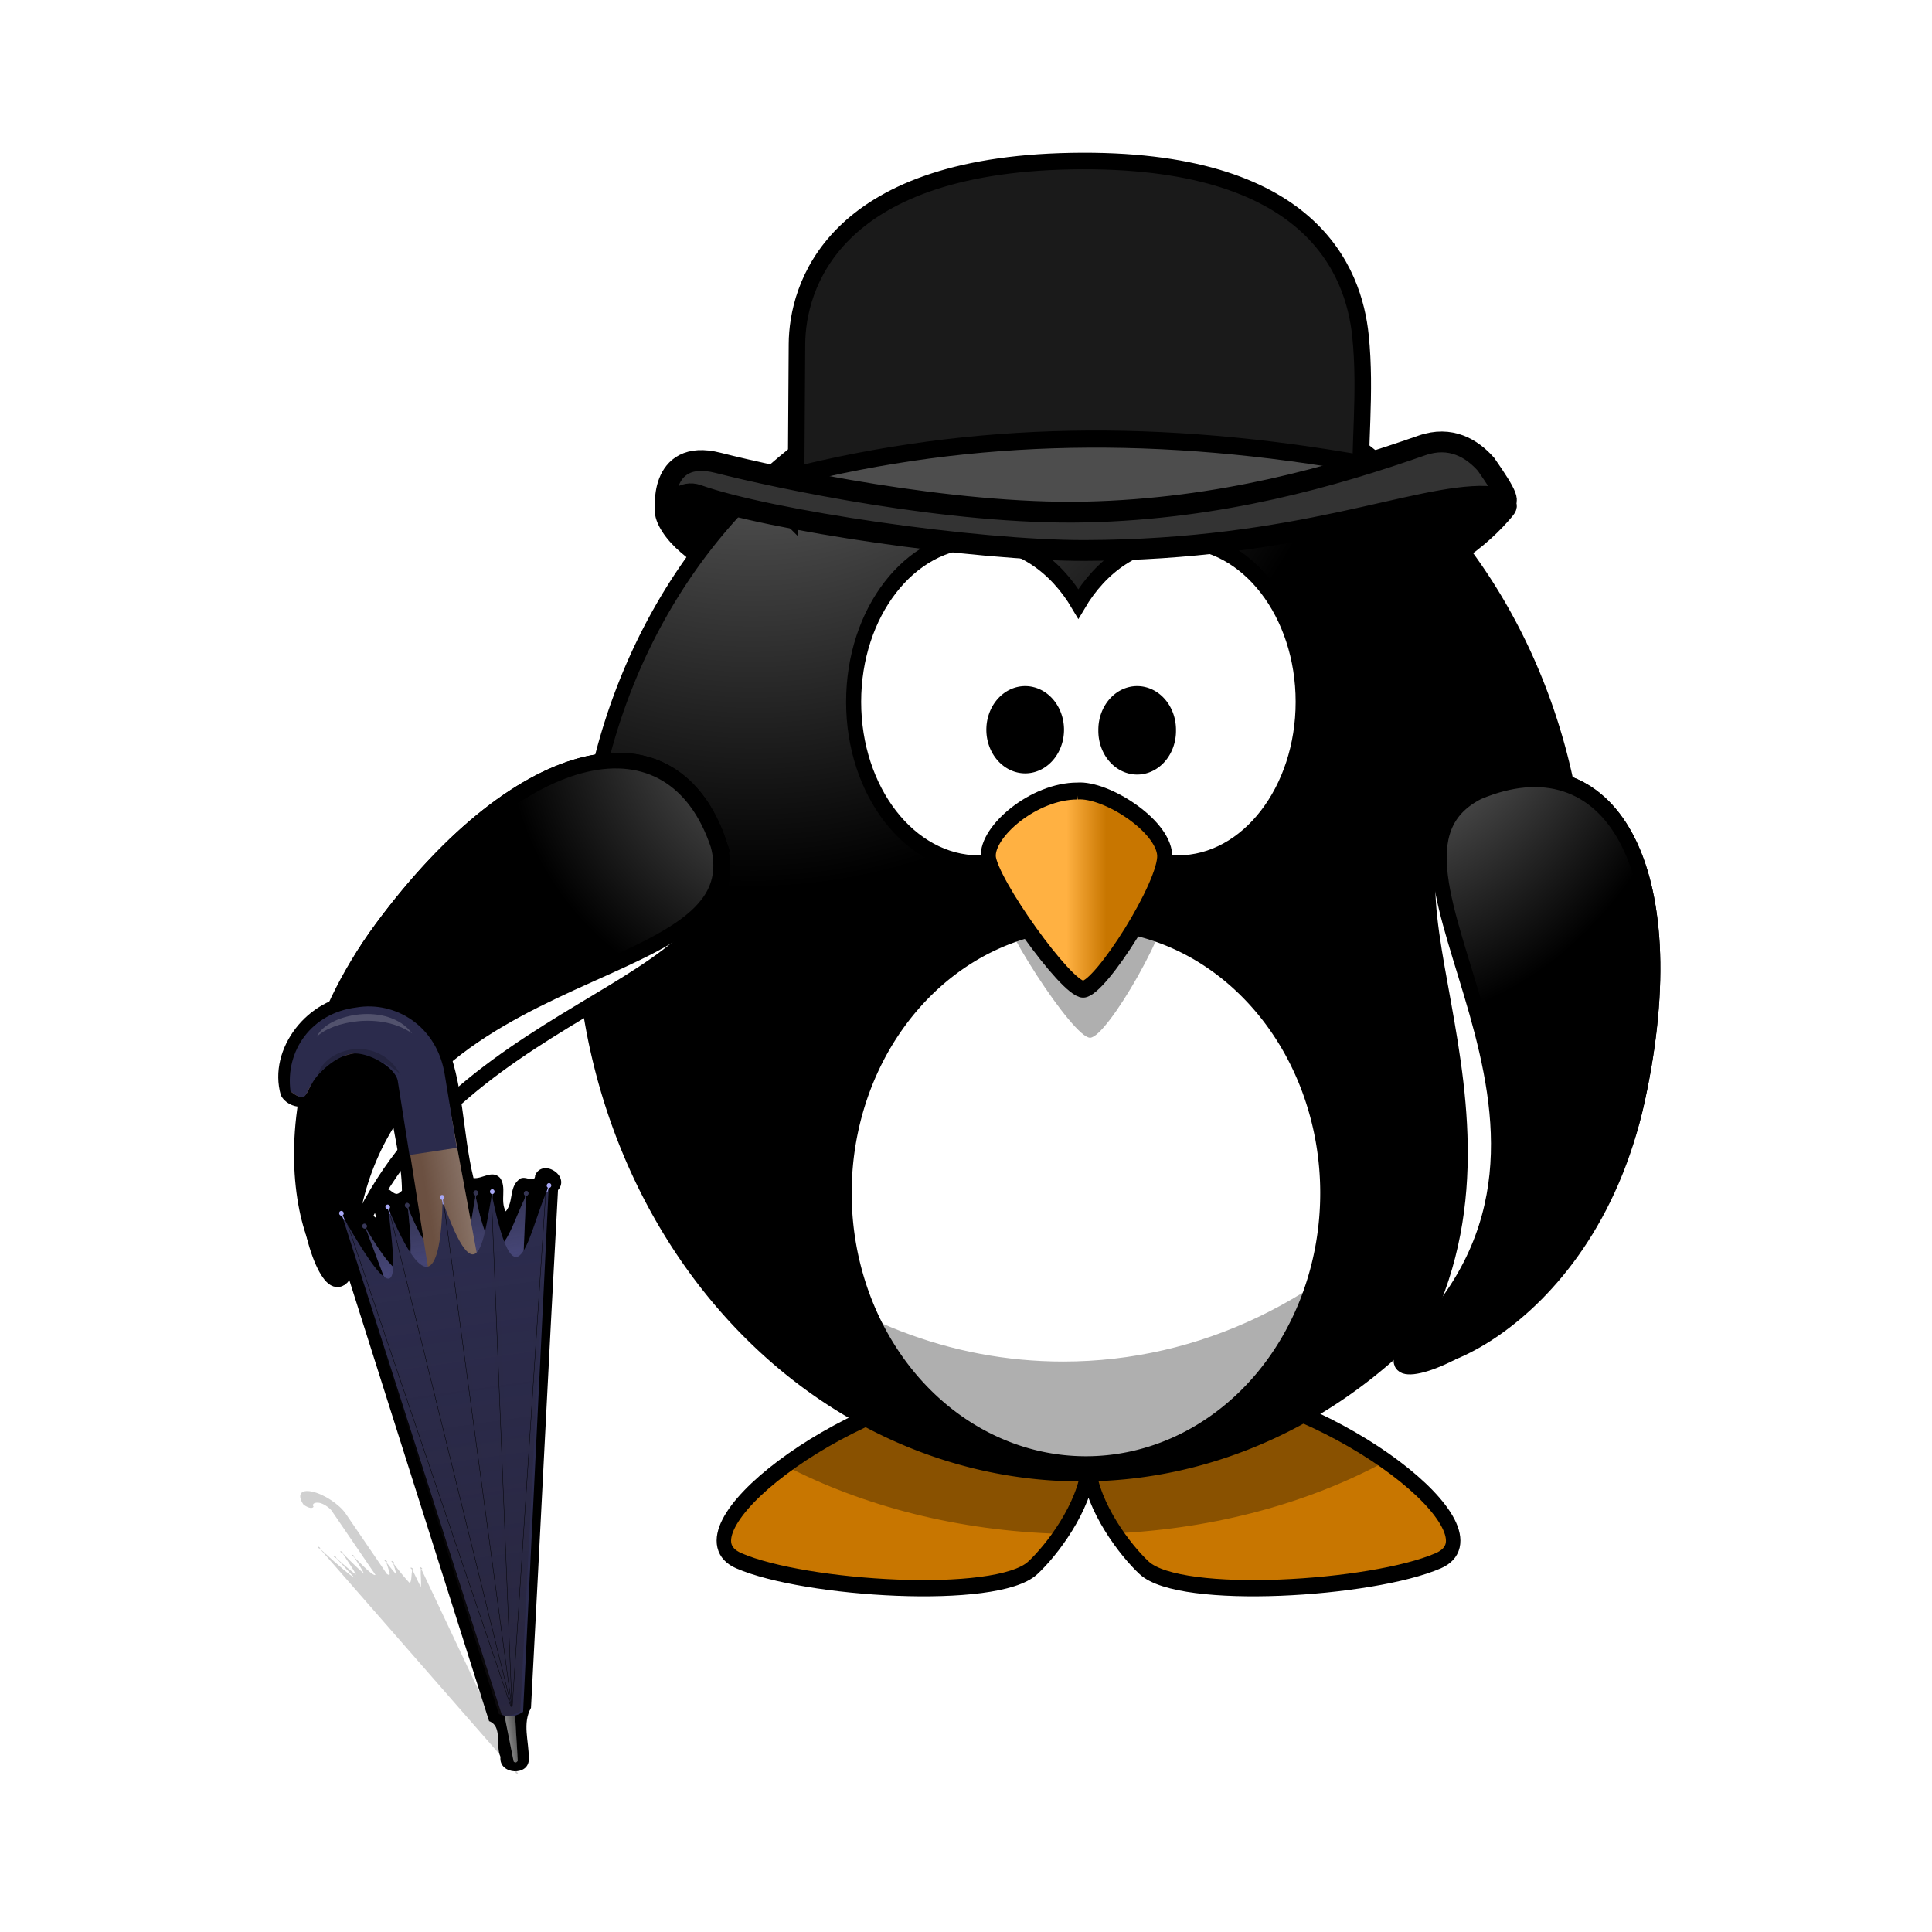<svg:svg xmlns:dc="http://purl.org/dc/elements/1.1/" xmlns:ns1="http://sodipodi.sourceforge.net/DTD/sodipodi-0.dtd" xmlns:ns2="http://www.inkscape.org/namespaces/inkscape" xmlns:ns3="http://www.w3.org/1999/xlink" xmlns:ns5="http://creativecommons.org/ns#" xmlns:rdf="http://www.w3.org/1999/02/22-rdf-syntax-ns#" xmlns:svg="http://www.w3.org/2000/svg" height="684.775" id="svg6083" version="1.1" viewBox="-96.782 -54.132 684.775 684.775" width="684.775" ns1:docname="gentleman_penguin.svg" ns2:version="0.48.3.1 r9886">
  <svg:defs id="defs6085">
    <svg:radialGradient cx="414.68" cy="-8.88" gradientTransform="matrix(-0 .28 -.609 0 101.73 -39.26)" gradientUnits="userSpaceOnUse" id="radialGradient4802-5" r="123.55" ns2:collect="always">
      <svg:stop id="stop3205-9" offset="0" style="stop-color:#ffb142" />
      <svg:stop id="stop4092-0" offset=".887" style="stop-color:#ffb141" />
      <svg:stop id="stop3207-9" offset="1" style="stop-color:#c87600" />
    </svg:radialGradient>
    <svg:radialGradient cx="610.46" cy="483.45" gradientTransform="matrix(0 -.482 .432 -0 -151.97 551.35)" gradientUnits="userSpaceOnUse" id="radialGradient45478-7" r="167.56" ns2:collect="always">
      <svg:stop id="stop3175-8-9" offset="0" style="stop-color:#a5a5a5" />
      <svg:stop id="stop3177-5-98" offset="1" style="stop-color:#000000" />
    </svg:radialGradient>
    <svg:linearGradient gradientTransform="matrix(.326 0 0 .326 -22.132 165.49)" gradientUnits="userSpaceOnUse" id="linearGradient45471-4" x1="346.24" x2="359.47" y1="537.41" y2="537.41" ns2:collect="always">
      <svg:stop id="stop4100-0" offset="0" style="stop-color:#ffb142" />
      <svg:stop id="stop4104-3" offset="1" style="stop-color:#c87600" />
    </svg:linearGradient>
    <svg:linearGradient id="linearGradient3173-6-5">
      <svg:stop id="stop3175-28-7" offset="0" style="stop-color:#a5a5a5" />
      <svg:stop id="stop3177-7-3" offset="1" style="stop-color:#000000" />
    </svg:linearGradient>
    <svg:radialGradient cx="371.45" cy="647.69" gradientTransform="matrix(0 -.744 -.66 0 552.03 582.13)" gradientUnits="userSpaceOnUse" id="radialGradient45461-5" r="59.255" ns2:collect="always" ns3:href="#linearGradient3173-6-5" />
    <svg:filter color-interpolation-filters="sRGB" id="filter5151" ns2:collect="always">
      <svg:feGaussianBlur id="feGaussianBlur5153" stdDeviation="3.809" ns2:collect="always" />
    </svg:filter>
    <svg:filter color-interpolation-filters="sRGB" id="filter5167" ns2:collect="always">
      <svg:feGaussianBlur id="feGaussianBlur5169" stdDeviation="9.521" ns2:collect="always" />
    </svg:filter>
    <svg:filter color-interpolation-filters="sRGB" height="1.027" id="filter5247" width="3.929" x="-1.465" y="-.013" ns2:collect="always">
      <svg:feGaussianBlur id="feGaussianBlur5249" stdDeviation="0.579" ns2:collect="always" />
    </svg:filter>
    <svg:filter color-interpolation-filters="sRGB" height="1.349" id="filter5682" width="1.132" x="-.066" y="-.174" ns2:collect="always">
      <svg:feGaussianBlur id="feGaussianBlur5684" stdDeviation="30.089" ns2:collect="always" />
    </svg:filter>
    <svg:radialGradient cx="380.26" cy="622.49" gradientTransform="matrix(0 -.744 .66 0 -364.7 582.13)" gradientUnits="userSpaceOnUse" id="radialGradient7793" r="59.255" ns2:collect="always" ns3:href="#linearGradient3173-6-5" />
    <svg:filter color-interpolation-filters="sRGB" height="1.711" id="filter8169" width="1.181" x="-.09" y="-.355" ns2:collect="always">
      <svg:feGaussianBlur id="feGaussianBlur8171" stdDeviation="1.271" ns2:collect="always" />
    </svg:filter>
    <svg:filter color-interpolation-filters="sRGB" height="1.711" id="filter8169-1" width="1.181" x="-.09" y="-.355" ns2:collect="always">
      <svg:feGaussianBlur id="feGaussianBlur8171-0" stdDeviation="1.271" ns2:collect="always" />
    </svg:filter>
    <svg:linearGradient gradientTransform="matrix(-.132 .004 .004 .132 539.94 653.02)" gradientUnits="userSpaceOnUse" id="linearGradient8645" x1="2815.9" x2="2810.7" y1="-1179.4" y2="-932.97" ns2:collect="always">
      <svg:stop id="stop5473" offset="0" style="stop-color:#1a1a1a" />
      <svg:stop id="stop5475" offset="1" style="stop-color:#1a1a1a;stop-opacity:0" />
    </svg:linearGradient>
    <svg:linearGradient gradientTransform="matrix(-.132 .004 .004 .132 396.53 582.45)" gradientUnits="userSpaceOnUse" id="linearGradient8647" x1="1696.7" x2="1762.3" y1="845.33" y2="846.76" ns2:collect="always">
      <svg:stop id="stop5239" offset="0" style="stop-color:#000000" />
      <svg:stop id="stop5241" offset="1" style="stop-color:#000000;stop-opacity:0" />
    </svg:linearGradient>
    <svg:linearGradient gradientTransform="matrix(.148 0 0 .148 -309.09 613.02)" gradientUnits="userSpaceOnUse" id="linearGradient8649" x1="1448.4" x2="1758.4" y1="-533.45" y2="-527.07" ns2:collect="always">
      <svg:stop id="stop5276-9" offset="0" style="stop-color:#ffffff" />
      <svg:stop id="stop5278-27" offset="1" style="stop-color:#ffffff;stop-opacity:0" />
    </svg:linearGradient>
    <svg:linearGradient gradientTransform="matrix(-.132 .004 .004 .132 397.92 584.8)" gradientUnits="userSpaceOnUse" id="linearGradient8651" x1="1773.2" x2="1789.8" y1="1392.6" y2="-587.04" ns2:collect="always">
      <svg:stop id="stop5199" offset="0" style="stop-color:#221c24" />
      <svg:stop id="stop5201" offset="1" style="stop-color:#221c24;stop-opacity:0" />
    </svg:linearGradient>
  </svg:defs>
  <ns1:namedview bordercolor="#666666" borderopacity="1.0" fit-margin-bottom="0" fit-margin-left="0" fit-margin-right="0" fit-margin-top="0" id="base" pagecolor="#ffffff" showgrid="false" ns2:current-layer="layer1" ns2:cx="290.04332" ns2:cy="198.17802" ns2:document-units="px" ns2:pageopacity="0.0" ns2:pageshadow="2" ns2:window-height="962" ns2:window-maximized="1" ns2:window-width="1280" ns2:window-x="0" ns2:window-y="0" ns2:zoom="0.7" />
  <svg:g id="layer1" transform="translate(-113.35 -180.92)" ns2:groupmode="layer" ns2:label="Ebene 1">
    <svg:g id="g8653">
      <svg:path d="m399.72 315.57c40.754-0.212 68.664 0.27 102.13-7.802 22.091-5.327 45.55-2.456 45.55-2.456-0.103 0.117 5.953-1.198 2.862 2.504-7.744 9.273-23.483 23.411-51.27 28.883-67.423 7.025-134.05 7.121-200.19 2.953-16.15-0.786-27.759-9.893-38.929-19.379-9.864-8.377-13.893-20.957 5.901-15.148 19.436 5.705 93.184 10.656 133.94 10.444z" id="path3652-5" style="stroke:#000000;stroke-width:6.118;fill:#000000" ns1:nodetypes="cscsccszz" ns2:connector-curvature="0" ns2:export-filename="/home/bocian/Pulpit/rose.png" ns2:export-xdpi="29.668859" ns2:export-ydpi="29.668859" />
      <svg:g id="g45484-1" transform="matrix(3.277 0 0 3.682 97.246 -802.39)">
        <svg:path d="m81.781 385.54c-15.668 1.613-33.638 14.291-26.495 17.056 7.143 2.765 27.873 3.918 31.79 0.692 2.013-1.658 5.614-5.809 6.038-9.704 0.425 3.895 4.016 8.047 6.028 9.704 3.917 3.226 24.658 2.072 31.8-0.692 7.143-2.765-10.827-15.443-26.495-17.056-8.068 0.778-10.97 3.488-11.333 6.598-0.364-3.11-3.265-5.821-11.333-6.598z" id="path3806-0-1" style="fill-rule:evenodd;color:#000000;stroke:#000000;stroke-width:1.564;fill:url(#radialGradient4802-5)" ns2:connector-curvature="0" />
        <svg:path d="m81.784 385.55c-7.69 0.792-15.927 4.249-21.485 7.891 8.417 3.893 18.709 6.292 29.865 6.568 1.43-1.881 2.71-4.187 2.953-6.415 0.241 2.207 1.491 4.493 2.902 6.364 10.973-0.465 21.052-2.98 29.254-6.944-5.538-3.484-13.432-6.703-20.823-7.464-8.068 0.778-10.97 3.488-11.333 6.598-0.364-3.11-3.265-5.821-11.333-6.598z" id="path3194-5-0" style="fill-rule:evenodd;fill:#000000;fill-opacity:.314" ns2:connector-curvature="0" />
      </svg:g>
      <svg:g id="g45507-1" transform="matrix(3.277 0 0 3.682 97.246 -802.39)">
        <svg:path d="m146.28 340.23a53.948 53.948 0 0 1 -107.9 0 53.948 53.948 0 1 1 107.9 0z" id="path2385-16-4" style="color:#000000;stroke:#000000;stroke-linecap:round;stroke-width:1.564;fill:url(#radialGradient45478-7)" ns2:connector-curvature="0" />
        <svg:path d="m118.99 367.2a26.153 26.153 0 1 1 -52.307 0 26.153 26.153 0 1 1 52.307 0z" id="path3167-8-2" style="stroke:#000000;stroke-linecap:round;stroke-width:1.629;fill:#ffffff" ns2:connector-curvature="0" />
        <svg:path d="m144.15 325.23c0.11 1.403 0.173 2.816 0.173 4.246 0 29.779-24.178 53.947-53.957 53.947-24.575 0-45.316-16.459-51.819-38.948 2.17 27.795 25.426 49.701 53.774 49.701 29.779 0 53.957-24.168 53.957-53.947 0-5.204-0.751-10.237-2.128-14.999z" id="path2411-0-7" style="fill:#000000;fill-opacity:.314" ns2:connector-curvature="0" />
      </svg:g>
      <svg:g id="g45496-5" transform="matrix(3.277 0 0 3.682 97.246 -802.39)">
        <svg:path d="m81.252 304.33c-7.473 0-13.543 6.984-13.543 15.589 0 8.605 6.07 15.589 13.543 15.589 4.392 0 8.289-2.415 10.763-6.15 2.474 3.738 6.38 6.15 10.773 6.15 7.473 0 13.543-6.984 13.543-15.589 0-8.605-6.07-15.589-13.543-15.589-4.393 0-8.299 2.413-10.773 6.15-2.474-3.735-6.372-6.15-10.763-6.15z" id="path2387-0-6" style="stroke:#000000;stroke-linecap:round;stroke-width:1.629;fill:#ffffff" ns2:connector-curvature="0" />
        <svg:path d="m92.662 331.22c-4.718 0-9.846 4.297-9.641 7.01 0.205 2.714 8.41 14.02 10.256 14.02 1.846 0 9.025-11.081 8.82-14.247-0.205-3.166-6.359-7.01-9.436-6.784z" id="path3393-6-2" style="fill-rule:evenodd;fill:#000000;fill-opacity:.314" ns2:connector-curvature="0" />
        <svg:path d="m91.917 328.5c-4.718 0-9.846 3.897-9.641 6.359 0.205 2.462 8.41 12.718 10.256 12.718 1.846 0 9.025-10.051 8.82-12.923-0.205-2.872-6.359-6.359-9.436-6.154z" id="path2391-7-0" style="fill-rule:evenodd;stroke:#000000;stroke-width:1.629;fill:url(#linearGradient45471-4)" ns2:connector-curvature="0" />
        <svg:path d="m89.648 322.66a3.385 3.385 0 0 1 -6.769 0 3.385 3.385 0 1 1 6.769 0z" id="path3163-3-7" style="stroke:#000000;stroke-linecap:round;stroke-width:1.629;fill:#000000" ns2:connector-curvature="0" />
        <svg:path d="m101.76 322.66a3.385 3.385 0 1 1 -6.769 0 3.385 3.385 0 1 1 6.769 0z" id="path3165-6-9" style="stroke:#000000;stroke-linecap:round;stroke-width:1.629;fill:#000000" ns2:connector-curvature="0" />
      </svg:g>
      <svg:g id="g45492-7" transform="matrix(1.939 2.642 -2.968 2.179 1145.2 -425.31)" ns2:transform-center-x="51.015827" ns2:transform-center-y="67.505911">
        <svg:path d="m51.639 328.16c15.677 5.637-4.615 30.676 12.323 52.523 3.131 4.038-18.856 0.681-26.629-21.696-7.559-21.762-0.369-35.041 14.306-30.827z" id="path3169-39-3" style="fill-rule:evenodd;stroke:#000000;stroke-width:1.629;fill:#ffffff" ns2:connector-curvature="0" />
        <svg:path d="m51.639 328.16c15.677 5.637-13.877 33.276 12.323 52.523 7.373 5.416-18.856 0.681-26.629-21.696-7.559-21.762-0.369-35.041 14.306-30.827z" id="path3793-56-2" style="fill-rule:evenodd;stroke:#000000;stroke-width:1.629;fill:url(#radialGradient7793)" ns2:connector-curvature="0" />
      </svg:g>
      <svg:g id="g45488-4" transform="matrix(3.265 -.283 .318 3.668 -6.927 -758.07)" ns2:transform-center-x="-1.3127331" ns2:transform-center-y="84.801009">
        <svg:path d="m135.69 328.16c-15.677 5.637 4.615 30.676-12.323 52.523-3.131 4.038 18.856 0.681 26.629-21.696 7.559-21.762 0.369-35.041-14.306-30.827z" id="path3800-9-7" style="fill-rule:evenodd;stroke:#000000;stroke-width:1.629;fill:#ffffff" ns2:connector-curvature="0" />
        <svg:path d="m135.69 328.16c-15.677 5.637 13.877 33.276-12.323 52.523-7.373 5.416 18.856 0.681 26.629-21.696 7.559-21.762 0.369-35.041-14.306-30.827z" id="path3802-9-1" style="fill-rule:evenodd;stroke:#000000;stroke-width:1.629;fill:url(#radialGradient45461-5)" ns2:connector-curvature="0" />
      </svg:g>
      <svg:g id="g3767" transform="matrix(1.103 0 0 1.103 823.9 248.28)" ns2:export-filename="/home/bocian/Pulpit/rose.png" ns2:export-xdpi="29.668859" ns2:export-ydpi="29.668859">
        <svg:path d="m-294.64 51.062c-0.712-17.528 1.793-34.804-0.131-53.346-2.121-20.433-15.535-57.463-92.865-56.09-77.329 1.373-88.092 40.877-88.208 58.744l-0.346 53.353c62.892-10.209 122.28-8.855 181.55-2.661z" id="path2948-0" style="stroke:#000000;stroke-width:5.313;fill:#1a1a1a" ns1:nodetypes="cszscc" ns2:connector-curvature="0" />
        <svg:path d="m-478.43 55.376-0.248-12.202c60.085-15.209 120.04-15.855 186.13-4.01l-3.132 11.599c-63.29 17.75-124.35 15.638-182.75 4.613v0z" id="path2995-4" style="stroke:#000000;stroke-width:5.5;fill:#4d4d4d" ns1:nodetypes="cccccc" ns2:connector-curvature="0" />
        <svg:path d="m-383.09 54.381c43.459-0.963 79.91-11.529 108.01-21.371 9.308-3.26 16.145 0.966 20.649 6.038 7.015 10.064 8.097 12.871 4.744 12.431-1.123-0.147-2.788-1.023-4.661-2.139-22.762-0.662-59.707 17.195-128.89 17.395-35.317 0.102-101.67-9.668-124.54-17.818-4.572-1.63-8.395 2.186-9.731 5.781-1.078 0.025-3.005-21.043 16.298-16.116 19.303 4.927 74.658 16.762 118.12 15.799l0 0h-0z" id="path3042-2-5" style="stroke:#000000;stroke-linecap:round;stroke-width:6.685;fill:#333333" ns1:nodetypes="cscscssczzcc" ns2:connector-curvature="0" />
      </svg:g>
      <svg:g id="g8609" transform="matrix(.995 -.1 .1 .995 -51.209 21.678)">
        <svg:path d="m147.34 474.84c-16.924-0.833-33.282 15.685-30.188 32.719 2.12 5.52 11.22 7.065 13.344 0.656 3.938-6.596 13.126-12.354 20.094-6.531 4.463 2.452 5.322 7.507 4.594 12.062 0.18 10.503 2.288 21.772 1.281 31.781-2.021 1.61-2.506 0.94-4.25-0.656-4.547-2.584-8.621 3.446-6.094 7.406 0.694 3.013-0.238 1.562-1.344-0.125-1.734-1.868-4.976-0.278-6.031-0.125 0.424-4.258-3.815-9.544-8-6.156-3.462 2.468-1.396 6.37-0.215 9.239 12.613 60.183 25.244 120.36 37.871 180.54 4.689 2.338 1.27 8.916 2.75 13-1.373 6.356 9.795 8.076 9.938 1.406 0.65-6.011-1.094-12.375 2.562-17.594 9.326-60.338 18.427-121.14 27.875-181.62 4.944-4.576-4.204-11.834-7.531-6.062-0.384 3.423-3.836-1.056-6.094 1.125-3.532 2.453-2.486 7.602-5.562 10.594-1.72-4.018 1.321-8.468-0.844-12.062-2.519-3.19-6.276-0.136-9.344-0.844-2.319-16.588 0.02-34.103-5.281-50.125-4.884-11.436-17.007-19.35-29.531-18.625z" id="rect5084-2" style="fill:#000000" ns2:connector-curvature="0" />
        <svg:g id="g8197" transform="translate(3.571 -9.286)">
          <svg:g id="g8082" transform="translate(4.041 48.487)">
            <svg:path d="m170.4 689.91-0.913 21.592c-0.519 0.596-1.011 0.633-1.473 0.041l-2.1-21.51z" id="rect5084" style="fill:#808080" ns1:nodetypes="ccccc" ns2:connector-curvature="0" />
            <svg:path d="m163.11 507.06c7.1 27.992 7.922 15.88 11.299 4.489l0.146-1.027c-0.364-0.129-0.595-0.522-0.535-0.942 0.067-0.476 0.484-0.81 0.932-0.746 0.448 0.063 0.757 0.503 0.69 0.979-0.059 0.42-0.393 0.731-0.779 0.755l-0.153 1.06c3.518 33.096 10.913 11.826 17.086 1.973l0.377-1.195c-0.337-0.188-0.501-0.613-0.372-1.017 0.146-0.458 0.613-0.721 1.044-0.584 0.431 0.137 0.66 0.621 0.514 1.079-0.129 0.404-0.506 0.658-0.89 0.617l-0.088 0.276-4.406 30.876-46.177 1.272-6.68-25.24-0.522-1.344c-0.381 0.065-0.774-0.163-0.927-0.559-0.173-0.448 0.028-0.947 0.45-1.11 0.422-0.163 0.901 0.069 1.075 0.517 0.153 0.396 0.014 0.832-0.311 1.04l0.361 0.934c13.893 29.89 15.15 11.695 15.13-5.573l-0.186-1.051c-0.386-0.01-0.729-0.31-0.803-0.728-0.083-0.473 0.21-0.921 0.656-1 0.446-0.078 0.873 0.242 0.956 0.715 0.073 0.418-0.144 0.817-0.504 0.958l0.226 1.282c7.871 24.722 9.711 13.092 12.39-6.707z" id="path5432" style="fill:#4b4b83" ns2:connector-curvature="0" />
            <svg:path d="m163.11 507.06c7.1 27.992 7.922 15.88 11.299 4.489l0.146-1.027c-0.364-0.129-0.595-0.522-0.535-0.942 0.067-0.476 0.484-0.81 0.932-0.746 0.448 0.063 0.757 0.503 0.69 0.979-0.059 0.42-0.393 0.731-0.779 0.755l-0.153 1.06c3.518 33.096 10.913 11.826 17.086 1.973l0.377-1.195c-0.337-0.188-0.501-0.613-0.372-1.017 0.146-0.458 0.613-0.721 1.044-0.584 0.431 0.137 0.66 0.621 0.514 1.079-0.129 0.404-0.506 0.658-0.89 0.617l-0.088 0.276-4.406 30.876-46.177 1.272-6.68-25.24-0.522-1.344c-0.381 0.065-0.774-0.163-0.927-0.559-0.173-0.448 0.028-0.947 0.45-1.11 0.422-0.163 0.901 0.069 1.075 0.517 0.153 0.396 0.014 0.832-0.311 1.04l0.361 0.934c13.893 29.89 15.15 11.695 15.13-5.573l-0.186-1.051c-0.386-0.01-0.729-0.31-0.803-0.728-0.083-0.473 0.21-0.921 0.656-1 0.446-0.078 0.873 0.242 0.956 0.715 0.073 0.418-0.144 0.817-0.504 0.958l0.226 1.282c7.871 24.722 9.711 13.092 12.39-6.707z" id="path5469" style="opacity:.52;fill:url(#linearGradient8645)" ns2:connector-curvature="0" />
            <svg:path d="m170.4 689.91-0.913 21.592c-0.519 0.596-1.011 0.633-1.473 0.041l-2.1-21.51z" id="path5235" style="fill:url(#linearGradient8647)" ns1:nodetypes="ccccc" ns2:connector-curvature="0" />
            <svg:g id="g7728-4" transform="matrix(-1.655 .041 .046 1.473 54.248 -233.93)">
              <svg:path d="m-38.747 458.84c-5.526-0.562-14.975 11.528-16.537 18.657l-3.132 67.872h11.382l1.509-68.544-0.227 0.097c0.352-3.138 4.381-7.469 7.512-7.469 3.342 0 10.507 1.571 10.507 4.913 1.773 2.067 2.146 6.178 5.304 2.478 0-9.741-6.575-18.004-16.316-18.004z" id="rect5082-3" style="fill:#6b5041" ns1:nodetypes="ccccccscccc" ns2:connector-curvature="0" />
              <svg:path d="m-38.747 458.84c-9.741 0-16.524 8.794-16.524 18.534l-0.017 0.001-3.129 67.994h11.382l1.484-68.483 0.012-0.031c0.352-3.138 4.484-7.654 7.614-7.654 3.342 0 10.657 2.152 10.657 5.494 1.773 2.067 1.68 5.848 4.837 2.148 0-9.741-6.575-18.004-16.316-18.004z" id="path5264-0" style="fill:url(#linearGradient8649)" ns1:nodetypes="cccccccscccc" ns2:connector-curvature="0" />
              <svg:path d="m143.31 488.75c-16.12 0.395-26.6 12.84-26.156 27.188 5.394 5.321 4.976 1.277 7.817-1.839 2.437-3.851 9.812-9.07 15.344-9.205 5.497-0.135 14.784 6.372 15.027 11.281 0.532 8.927 0.962 17.586 1.505 26.513l16.91-0.857-1.625-26.188c-0.998-17.613-14.888-27.865-28.821-26.893z" id="path5261-3" style="block-progression:tb;text-indent:0;color:#000000;text-transform:none;fill:#2b2b4c" transform="matrix(-.604 .017 .019 .678 38.658 124.84)" ns1:nodetypes="cccscccccc" ns2:connector-curvature="0" />
            </svg:g>
            <svg:g id="g5116" style="fill:#a02c89" transform="matrix(-.132 .004 .004 .132 397.85 584.86)">
              <svg:path d="m1474.8-609.62 251.31 1387.3c17.571 7.554 35.757 12.345 57.75 0l251.3-1387.3c-128.86 317.21-122.22 172.06-126.19 0-69.225 255.19-116.61 193.56-147.03 0-60.097 278.36-97.163 111.06-133.25 0-24.386 342.86-92.587 89.294-153.91 0z" id="path5118" style="fill:#2c2c4e" ns1:nodetypes="cccccccc" ns2:connector-curvature="0" />
              <svg:path d="m1470.7-620.09c-3.104 1.423-4.388 5.252-2.876 8.55 1.335 2.912 4.409 4.447 7.247 3.784l4.867 10.615c0.268 0.584 0.964 0.842 1.548 0.575 0.584-0.268 0.843-0.964 0.575-1.548l-4.867-10.615c2.354-1.718 3.197-5.049 1.861-7.961-1.512-3.298-5.251-4.824-8.356-3.4z" id="path5120" style="fill:#a8a8f5" ns2:connector-curvature="0" />
              <svg:path d="m1625.3-624.05c-3.355 0.638-5.519 4.047-4.841 7.612 0.599 3.147 3.215 5.373 6.129 5.41l2.182 11.472c0.12 0.631 0.735 1.049 1.365 0.929 0.631-0.12 1.049-0.734 0.929-1.365l-2.182-11.472c2.697-1.104 4.313-4.136 3.715-7.283-0.678-3.565-3.942-5.941-7.297-5.303z" id="path5122" style="fill:#a8a8f5" ns2:connector-curvature="0" />
              <svg:path d="m1762-626.37c-3.415-0.034-6.207 2.883-6.243 6.511-0.032 3.204 2.095 5.901 4.945 6.51l-0.117 11.677c-0.01 0.642 0.514 1.173 1.156 1.179 0.642 0.006 1.173-0.514 1.179-1.156l0.117-11.677c2.862-0.552 5.042-3.206 5.075-6.41 0.036-3.628-2.697-6.601-6.112-6.635z" id="path5124" style="fill:#a8a8f5" ns2:connector-curvature="0" />
              <svg:path d="m1911.3-619.73c-3.355-0.636-6.618 1.743-7.293 5.309-0.596 3.148 1.022 6.178 3.72 7.28l-2.174 11.474c-0.125 0.63 0.299 1.245 0.93 1.365 0.631 0.119 1.245-0.299 1.365-0.93l2.174-11.474c2.914-0.039 5.529-2.267 6.125-5.415 0.675-3.565-1.491-6.973-4.846-7.609z" id="path5126" style="fill:#a8a8f5" ns2:connector-curvature="0" />
              <svg:path d="m2037.2-618.94c-3.29-0.915-6.741 1.181-7.714 4.677-0.859 3.087 0.499 6.242 3.095 7.567l-3.13 11.25c-0.178 0.617 0.193 1.266 0.812 1.438 0.619 0.172 1.266-0.193 1.438-0.812l3.13-11.25c2.907 0.206 5.7-1.794 6.559-4.881 0.973-3.496-0.899-7.074-4.19-7.989z" id="path5128" style="fill:#a8a8f5" ns2:connector-curvature="0" />
            </svg:g>
            <svg:path d="m200.38 509.44-28.225 184.66c-2.3 1.065-4.691 1.765-7.649 0.211l-38.35-182.83c18.224 41.543 16.815 22.342 16.713-0.46 10.099 33.546 16.15 25.21 19.473-0.536 8.975 36.648 13.274 14.354 17.648-0.486 4.48 45.32 12.588 11.489 20.384-0.561z" id="path5185" style="opacity:.5;fill:url(#linearGradient8651)" ns1:nodetypes="cccccccc" ns2:connector-curvature="0" />
            <svg:g id="g5140" style="filter:url(#filter5151)" transform="matrix(-.132 .004 .004 .132 397.87 583.31)">
              <svg:path d="m1760.1-590.26-5.146 1363.7" id="path5130" style="stroke:#000000;fill:none" ns1:nodetypes="cc" ns2:connector-curvature="0" />
              <svg:path d="m1906.2-576.74-150.5 1348.4" id="path5132" style="stroke:#000000;stroke-width:1px;fill:none" ns1:nodetypes="cc" ns2:connector-curvature="0" />
              <svg:path d="m1630.9-592.27 124 1366.7" id="path5134" style="stroke:#000000;stroke-width:1px;fill:none" ns1:nodetypes="cc" ns2:connector-curvature="0" />
              <svg:path d="m2023.6-569.94-266.4 1340.9" id="path5136" style="stroke:#000000;stroke-width:1px;fill:none" ns1:nodetypes="cc" ns2:connector-curvature="0" />
              <svg:path d="m1486.1-579.9 267.4 1350.8" id="path5138" style="stroke:#000000;stroke-width:1px;fill:none" ns1:nodetypes="cc" ns2:connector-curvature="0" />
            </svg:g>
            <svg:path d="m2817.5-1145.7-5.146 1363.7" id="path5157" style="opacity:.093;filter:url(#filter5167);stroke:#000000;stroke-width:20;fill:none" transform="matrix(-.132 .004 .004 .132 539.94 653.02)" ns1:nodetypes="cc" ns2:connector-curvature="0" />
            <svg:path d="m2963.6-1132.2-150.5 1348.4" id="path5159" style="opacity:.093;filter:url(#filter5167);stroke:#000000;stroke-width:20;fill:none" transform="matrix(-.132 .004 .004 .132 539.94 653.02)" ns1:nodetypes="cc" ns2:connector-curvature="0" />
            <svg:path d="m2688.3-1147.7 124 1366.7" id="path5161" style="opacity:.093;filter:url(#filter5167);stroke:#000000;stroke-width:20;fill:none" transform="matrix(-.132 .004 .004 .132 539.94 653.02)" ns1:nodetypes="cc" ns2:connector-curvature="0" />
            <svg:path d="m3081-1125.4-266.4 1340.9" id="path5163" style="opacity:.093;filter:url(#filter5167);stroke:#000000;stroke-width:20;fill:none" transform="matrix(-.132 .004 .004 .132 539.94 653.02)" ns1:nodetypes="cc" ns2:connector-curvature="0" />
            <svg:path d="m2543.5-1135.3 267.4 1350.8" id="path5165" style="opacity:.093;filter:url(#filter5167);stroke:#000000;stroke-width:20;fill:none" transform="matrix(-.132 .004 .004 .132 539.94 653.02)" ns1:nodetypes="cc" ns2:connector-curvature="0" />
            <svg:path d="m1748.9 865.37c0 28.57-0.212 51.731-0.475 51.731s-0.475-23.161-0.475-51.731 0.212-51.731 0.475-51.731 0.475 23.161 0.475 51.731z" id="path5245" style="opacity:.13;filter:url(#filter5247);fill:#ffffff" transform="matrix(-.728 .02 .004 .132 1438.9 553.75)" ns1:cx="1748.4275" ns1:cy="865.36969" ns1:rx="0.47460032" ns1:ry="51.731434" ns1:type="arc" />
            <svg:path d="m3581.9-52.312c-0.945 0.029-1.884 0.373-2.625 1.031-1.309 1.163-1.53 2.915-0.594 4.156l-0.125 0.094-700.62 368.84c-0.142 2.637-0.135 5.257 0.125 7.844l-66.125 26.625c-1.562 2.723-0.911 4.55 2.25 5.344l69.25-18.156c1.613 2.056 3.655 4.066 6.25 6l799.75-127.88 2.094-0.156c0.479 1.43 2.12 2.392 3.969 2.25 2.095-0.161 3.672-1.696 3.5-3.438-0.172-1.741-2.03-3.005-4.125-2.844-1.849 0.142-3.277 1.362-3.469 2.844l-6.156 0.469c-67.8-1.87-101-6.06-111-12.18l71.5-8.062 6.312-0.062c0.364 1.456 1.925 2.528 3.781 2.5 2.102-0.032 3.783-1.472 3.75-3.219-0.034-1.747-1.742-3.125-3.844-3.094-1.856 0.028-3.41 1.159-3.719 2.625l-4.375 0.062c-29.959-1.304-50.57-3.678-63.812-6.844 16.601-8.612 47.212-18.917 79.812-30.406l3-0.469c0.613 1.389 2.358 2.248 4.188 1.969 2.072-0.316 3.462-1.966 3.125-3.688-0.337-1.722-2.272-2.847-4.344-2.531-1.829 0.279-3.169 1.572-3.219 3.062l-3.187 0.5c-35.635 2.784-61.313 2.954-78.219 0.875 15.609-8.182 38.053-16.748 60.344-24.719l4.562-0.875c0.677 1.366 2.435 2.188 4.25 1.844 2.055-0.39 3.385-2.104 2.969-3.812-0.416-1.708-2.413-2.765-4.469-2.375-1.815 0.345-3.05 1.696-3.031 3.188l-5.562 1.062c-53.668 3.687-71.954 0.324-68.25-8.312 0-0.004 0.03 0.004 0.031 0l246.94-81.656v-0.031c11.987-2.665 27.233 2.895 31.531 13.031 4.589 10.822 0.91 29.916-11.344 33.969-5.144 8.249-6.744 20.606 11.156 26.344 35.714-11.812 56.968-43.116 43.594-74.656-13.375-31.54-56.755-46.812-92.469-35l0.062 0.125-230.16 76.125c-0.197-0.049-0.41-0.104-0.594-0.156-15.455-4.412 13.496-19.434 39.5-37.781l3.906-2c1.122 1.114 3.082 1.355 4.687 0.531 1.818-0.933 2.494-2.895 1.5-4.406-0.994-1.511-3.276-1.995-5.094-1.062-1.605 0.824-2.321 2.493-1.781 3.906l-4.031 2.094c-17.485 4.439-31.632 7.397-42.938 9.156-0.942 0.146-1.847 0.277-2.75 0.406 12.479-9.392 27.659-19.44 41.219-28.906l3.313-1.781c1.147 1.094 3.133 1.32 4.719 0.469 1.796-0.965 2.434-2.944 1.406-4.438-1.028-1.493-3.329-1.933-5.125-0.969-1.586 0.852-2.26 2.503-1.688 3.906l-4 2.156c-34.828 8.978-58.836 13.55-74.594 14.75 0.194-0.405 0.406-0.803 0.625-1.219 7.638-14.515 30.202-35.314 43.688-51.812l4.219-3.094c1.317 0.933 3.292 0.893 4.719-0.156 1.615-1.188 1.922-3.22 0.656-4.562-0.95-1.007-2.508-1.343-3.906-0.938-0.233 0.068-0.467 0.173-0.688 0.281s-0.423 0.226-0.625 0.375c-1.427 1.049-1.832 2.781-1.031 4.094l-0.969 0.688-64.844 33.375c13.842-17.469 43.459-41.63 60.75-61.25l4.375-3.906c1.411 0.82 3.379 0.631 4.688-0.531 1.482-1.317 1.559-3.393 0.156-4.625-0.702-0.616-1.649-0.904-2.594-0.875z" id="path5577" style="opacity:.594;filter:url(#filter5682);fill-opacity:.525;fill:#000000" transform="matrix(-.085 -.098 -.095 .001 441.98 991.15)" ns2:connector-curvature="0" />
          </svg:g>
          <svg:path d="m128.29 497.51c4.569-7.912 26.543-9.864 33.784 2.188-10.055-8.684-27.704-7.174-33.784-2.188z" id="path8123" style="opacity:.433;filter:url(#filter8169);fill:#ffffff" ns1:nodetypes="ccc" ns2:connector-curvature="0" />
          <svg:path d="m3.816 560.5c4.569-7.912 26.543-9.864 33.784 2.188-10.055-8.684-27.704-7.174-33.784-2.188z" id="path8123-0" style="opacity:.433;filter:url(#filter8169-1);fill:#000000" transform="matrix(.869 0 0 1.244 123.86 -186.1)" ns1:nodetypes="ccc" ns2:connector-curvature="0" />
        </svg:g>
      </svg:g>
    </svg:g>
  </svg:g>
</svg:svg>